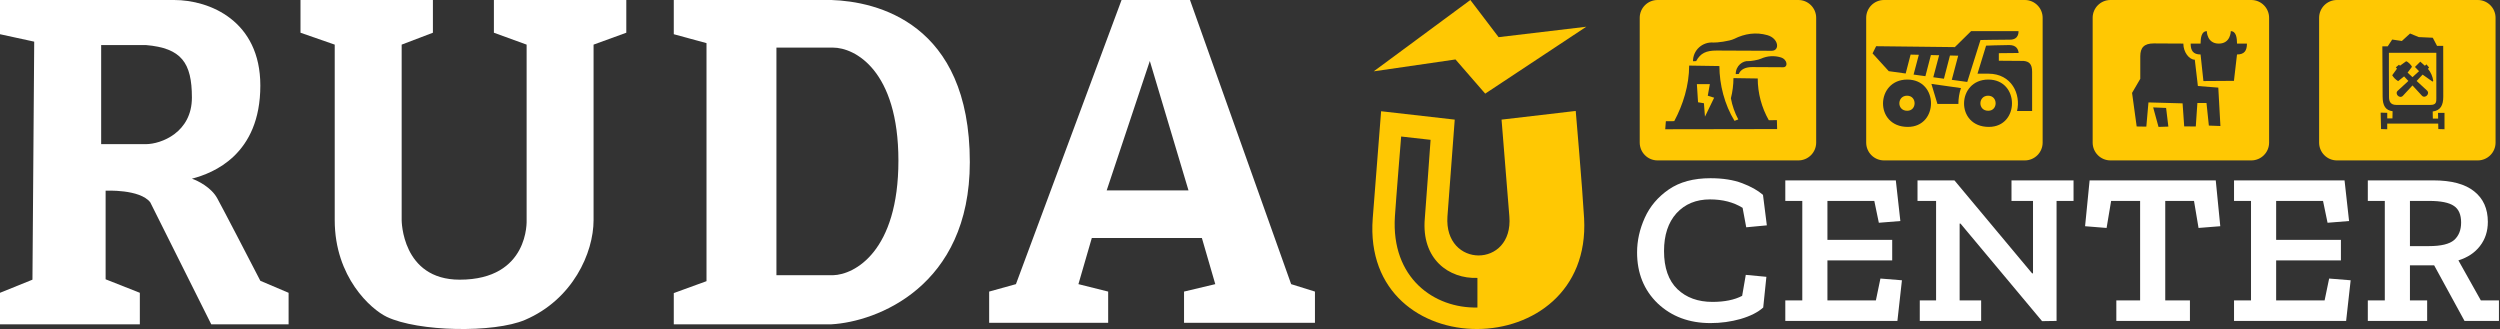 <svg width="889" height="117" viewBox="0 0 889 117" fill="none" xmlns="http://www.w3.org/2000/svg">
<rect x="0" y="0" width="889" height="117" fill="#333333" stroke="none"/>
<path fill-rule="evenodd" clip-rule="evenodd" d="M669.955 0C666.455 0 663.617 2.838 663.617 6.338V50.704C663.617 54.204 666.455 57.042 669.955 57.042H720.025C723.526 57.042 726.363 54.204 726.363 50.704V6.338C726.363 2.838 723.526 0 720.025 0H669.955ZM703.2 26.2H707.078C715.332 26.2 718.691 33.492 717.261 39.476H722.622V25.548C722.622 22.693 721.518 21.882 719.621 21.665L710.784 21.597V18.912L717.829 18.841C717.704 17.536 717.015 16.022 714.482 16.022C711.565 16.022 706.253 16.235 706.253 16.235L703.2 26.2ZM704.259 14.23C704.259 14.23 711.489 14.1 714.788 14.1C718.091 14.1 717.776 11.082 717.776 11.082H700.912L695.144 16.753L667.159 16.433L665.882 18.98L671.642 25.307L677.663 26.137L679.411 19.415L682.339 19.482L680.471 26.517L684.672 27.09L686.625 19.577L689.553 19.644L687.475 27.474L691.261 27.992L693.408 19.735L696.336 19.806L694.056 28.387L699.559 29.135L704.259 14.23ZM678.424 45.127C666.421 45.127 666.965 28.292 678.235 28.292C689.505 28.292 689.388 45.127 678.424 45.127ZM678.155 34.03C674.57 34.03 674.397 39.389 678.215 39.389C681.703 39.389 681.727 34.03 678.155 34.03ZM688.945 36.949H696.405C696.4 35.037 696.708 33.138 697.315 31.321L686.806 29.831L688.945 36.949ZM707.05 28.292C718.272 28.292 718.203 45.127 707.24 45.127C695.237 45.127 695.78 28.292 707.05 28.292ZM707.03 39.389C710.518 39.389 710.542 34.03 706.97 34.03C703.397 34.03 703.212 39.389 707.03 39.389Z" fill="#FFC803"/>
<path fill-rule="evenodd" clip-rule="evenodd" d="M750.486 0C746.986 0 744.148 2.838 744.148 6.338V50.704C744.148 54.204 746.986 57.042 750.486 57.042H800.557C804.057 57.042 806.895 54.204 806.895 50.704V6.338C806.895 2.838 804.057 0 800.557 0H750.486ZM794.39 28.748L795.482 19.369C798.066 19.369 799.014 18.066 799.014 15.505H795.49C795.465 13.565 795.22 11.082 793.269 11.082C793.269 11.082 793.273 15.505 789.007 15.505C784.742 15.505 784.742 11.082 784.742 11.082C782.79 11.099 782.55 13.565 782.52 15.505H778.996C778.996 18.066 779.949 19.369 782.52 19.369L783.536 28.822L794.39 28.748ZM781.568 30.589C781.568 30.589 780.657 22.699 780.468 21.231C778.482 21.231 776.396 18.562 776.396 15.497C772.886 15.497 770.444 15.474 768.615 15.457C767.52 15.447 766.645 15.439 765.892 15.439C762.427 15.439 761.086 16.957 761.086 20.014V28.02L758.161 33.034L759.801 44.974L763.236 45.031L763.991 36.422L776.126 36.753L776.703 44.944L780.822 44.974L781.391 36.629H784.628L785.471 44.659L789.581 44.812L788.826 31.16L781.568 30.589ZM767.569 45.127L771.068 45.015L770.267 38.387L765.668 38.193L767.569 45.127Z" fill="#FFC803"/>
<path fill-rule="evenodd" clip-rule="evenodd" d="M831.014 0C827.513 0 824.676 2.838 824.676 6.338V50.704C824.676 54.204 827.513 57.042 831.014 57.042H881.084C884.584 57.042 887.422 54.204 887.422 50.704V6.338C887.422 2.838 884.584 0 881.084 0H831.014ZM869.263 45.96V40.123L866.957 40.145L867.004 42.168H865.117L865.071 39.65C867.883 39.289 868.826 37.393 868.826 34.379C868.826 32.979 868.805 16.301 868.805 16.301L866.617 16.323L865.092 13.419L860.103 13.189L857.017 11.915L854.102 14.572L850.662 14.062L849.07 16.478H847.162C847.162 16.478 847.258 32.717 847.258 34.301C847.258 37.697 848.371 39.239 850.804 39.547L850.758 42.097H848.903V40.123L846.566 40.053L846.701 45.889L848.893 45.96V43.95H867.025L867.071 45.889L869.263 45.96ZM866.358 18.784V34.648H866.365C866.365 34.69 866.365 34.732 866.365 34.773C866.367 36.299 866.368 37.308 864.234 37.308H852.116C850.123 37.308 849.552 36.134 849.531 34.581C849.471 29.82 849.499 18.784 849.499 18.784H866.358ZM863.042 32.19L859.358 28.794L861.478 26.527L864.982 29.003L865.266 28.819C865.072 27.216 864.414 25.704 863.372 24.468L863.791 24.019L862.847 22.884L862.291 23.393C861.507 22.665 860.659 21.925 860.659 21.925L858.755 23.814L860.209 25.314L857.883 27.436L856.141 25.83L857.677 23.779C857.588 23.291 856.358 21.95 855.624 21.787L853.439 23.365L853.084 23.011L851.946 23.956L852.372 24.415L850.669 26.761C851.191 27.617 851.911 28.336 852.769 28.858L854.897 27.16L856.411 28.798L852.595 32.303C851.503 33.364 853.276 35.267 854.464 34.072L857.879 30.386L861.269 34.054C862.333 35.143 864.241 33.375 863.042 32.19Z" fill="#FFC803"/>
<path fill-rule="evenodd" clip-rule="evenodd" d="M589.424 0C585.924 0 583.086 2.838 583.086 6.338V50.704C583.086 54.204 585.924 57.042 589.424 57.042H639.494C642.995 57.042 645.832 54.204 645.832 50.704V6.338C645.832 2.838 642.995 0 639.494 0H589.424ZM627.776 23.88C630.023 23.895 632.462 23.913 634.106 23.913C635.905 23.913 635.663 21.097 633.187 20.389C630.889 19.708 628.419 19.874 626.236 20.855C625.182 21.358 622.419 21.78 621.768 21.725C619.724 21.549 617.225 23.362 617.225 26.343L618.305 26.313C618.953 24.742 620.558 23.854 623.048 23.854C624.074 23.854 625.855 23.866 627.776 23.88ZM618.824 18.012C622.88 18.036 627.28 18.061 630.003 18.061C632.982 18.061 632.55 13.656 628.458 12.496C624.493 11.377 620.505 11.905 616.674 13.825C615.01 14.662 610.378 15.205 609.298 15.125C608.369 15.047 607.432 15.162 606.55 15.461C605.667 15.761 604.858 16.239 604.174 16.865C603.49 17.491 602.946 18.25 602.577 19.096C602.208 19.941 602.022 20.852 602.031 21.773L603.148 21.732C604.719 18.862 606.744 17.973 610.438 17.973C612.14 17.973 615.356 17.992 618.824 18.012ZM618.137 42.465L616.793 42.975C613.253 37.234 611.417 30.024 611.417 23.487L600.664 23.325C600.664 30.403 598.453 37.319 595.359 43.082L592.38 43.111L592.157 45.96L631.947 45.894L631.865 42.718L628.983 42.748C626.415 38.21 625.06 33.103 625.048 27.907L616.417 27.778C616.407 30.195 616.101 32.602 615.505 34.947C615.982 37.572 616.87 40.109 618.137 42.465ZM603.412 29.914H608.025L607.284 34.033L609.552 34.745L606.286 41.485L605.914 36.713L603.822 36.368L603.412 29.914Z" fill="#FFC803"/>
<path fill-rule="evenodd" clip-rule="evenodd" d="M351.744 103.685L361.266 101.04L398.826 0L423.16 0L459.132 101.04L467.597 103.685V114.794H421.044V103.685L432.153 101.04L427.392 84.641H388.246L383.485 101.04L394.065 103.685V114.794H351.744V103.685ZM422.632 67.713L408.878 21.689L393.537 67.713H422.632Z" fill="white"/>
<path d="M106.859 0L153.941 0V11.638L142.832 15.87V78.293C142.832 78.293 142.832 99.453 163.463 99.453C188.326 99.453 187.268 78.293 187.268 78.293V15.87L175.63 11.638V0L222.712 0V11.638L211.074 15.87V78.293C211.074 89.931 203.668 106.481 186.739 113.736C175.63 118.497 148.651 117.968 137.542 112.678C131.972 110.026 119.027 98.607 119.027 78.293V15.87L106.859 11.638V0Z" fill="white"/>
<path fill-rule="evenodd" clip-rule="evenodd" d="M251.234 15.341L239.596 12.167V0L295.67 0C311.541 0.529 344.868 7.935 344.868 57.662C344.868 102.098 311.541 114.442 295.67 115.323H239.596V104.214L251.234 99.982V15.341ZM276.098 97.866V16.928H296.2C303.959 16.928 319.476 24.969 319.476 57.133C319.476 89.296 303.959 97.69 296.2 97.866H276.098Z" fill="white"/>
<path fill-rule="evenodd" clip-rule="evenodd" d="M0 12.167L12.167 14.812L11.54 99.453L0 104.12L0 115.323H49.727V104.12L37.559 99.315V67.812C37.559 67.812 49.727 67.184 53.43 71.945L75.119 115.323H102.627V104.12L92.576 99.849C88.344 91.662 79.351 74.326 77.235 70.481C75.119 66.637 70.358 64.252 68.242 63.54C75.824 61.582 92.576 55.017 92.576 30.435C92.576 7.406 74.59 0 61.894 0L0 0L0 12.167ZM35.972 51.259V16.018H51.842C64.538 17.086 68.241 22.319 68.241 34.707C68.241 47.094 57.308 51.259 51.842 51.259H35.972Z" fill="white"/>
<path d="M888.623 114.121H876.382L865.591 94.36H856.975V106.816H863.095V114.121H841.996V106.816H848.036V71.447H841.996V64.143H865.269C871.765 64.143 876.624 65.45 879.845 68.064C883.066 70.627 884.677 74.241 884.677 78.905C884.677 82.237 883.737 85.108 881.858 87.517C880.033 89.875 877.483 91.566 874.208 92.592L882.181 106.816H888.623V114.121ZM875.174 79.136C875.174 76.317 874.315 74.343 872.597 73.216C870.879 72.037 867.954 71.447 863.82 71.447H856.975V87.517H863.739C868.034 87.517 871.014 86.799 872.678 85.364C874.342 83.877 875.174 81.802 875.174 79.136Z" fill="white"/>
<path d="M834.282 114.121H794.42V106.816H800.46V71.447H794.42V64.143H833.719L835.329 78.598L827.679 79.213L826.068 71.447H809.398V85.287H832.43V92.592H809.398V106.816H826.632L828.242 99.05L835.893 99.665L834.282 114.121Z" fill="white"/>
<path d="M789.531 80.443L781.801 81.058L780.19 71.447H769.963V106.816H778.74V114.121H752.568V106.816H761.024V71.447H750.716L749.105 81.058L741.455 80.443L743.066 64.143H787.921L789.531 80.443Z" fill="white"/>
<path d="M737.352 71.447H731.313V114.121L726.159 114.198L697.168 79.52H696.846V106.816H704.496V114.121H682.672V106.816H688.471V71.447H681.867V64.143H694.994L722.615 97.205H722.937V71.447H715.287V64.143H737.352V71.447Z" fill="white"/>
<path d="M674.718 114.121H634.855V106.816H640.895V71.447H634.855V64.143H674.154L675.765 78.598L668.114 79.213L666.504 71.447H649.834V85.287H672.866V92.592H649.834V106.816H667.067L668.678 99.05L676.328 99.665L674.718 114.121Z" fill="white"/>
<path d="M627 109.353C625.121 111.045 622.436 112.403 618.947 113.428C615.511 114.402 611.941 114.889 608.236 114.889C600.666 114.889 594.412 112.557 589.473 107.892C584.587 103.177 582.145 97.128 582.145 89.747C582.145 85.594 583.057 81.494 584.883 77.444C586.708 73.395 589.553 70.037 593.419 67.372C597.284 64.706 602.223 63.373 608.236 63.373C612.639 63.373 616.397 63.963 619.51 65.142C622.624 66.321 625.094 67.705 626.919 69.294L628.288 80.135L620.96 80.827L619.671 73.907C616.45 71.908 612.585 70.909 608.075 70.909C603.136 70.909 599.163 72.549 596.157 75.83C593.204 79.11 591.728 83.595 591.728 89.285C591.728 95.231 593.311 99.742 596.479 102.818C599.646 105.842 603.807 107.354 608.961 107.354C613.256 107.354 616.772 106.637 619.51 105.201L620.799 97.743L628.127 98.435L627 109.353Z" fill="white"/>
<path fill-rule="evenodd" clip-rule="evenodd" d="M517.573 21.143L488.499 25.367L522.855 0L532.904 13.213L564.084 9.507L528.138 33.298L517.573 21.143ZM517.302 42.534C516.572 52.112 515.008 72.596 514.713 76.962C513.431 95.469 538.245 95.458 536.728 76.962C536.398 72.726 534.563 50.041 533.951 42.534L560.33 39.452C560.33 39.452 562.683 66.607 563.307 77.62C566.201 129.897 484.086 130.356 488.146 77.62C488.734 69.89 491.123 39.557 491.123 39.557L517.302 42.534ZM525.373 109.412V98.823C515.313 99.211 505.371 92.257 506.665 77.644C507.007 73.726 508.713 49.723 508.713 49.723L498.253 48.547C498.253 48.547 496.429 70.784 496.029 76.985C494.629 98.858 509.995 109.706 525.373 109.353V109.412Z" fill="#FFC803"/>
</svg>
